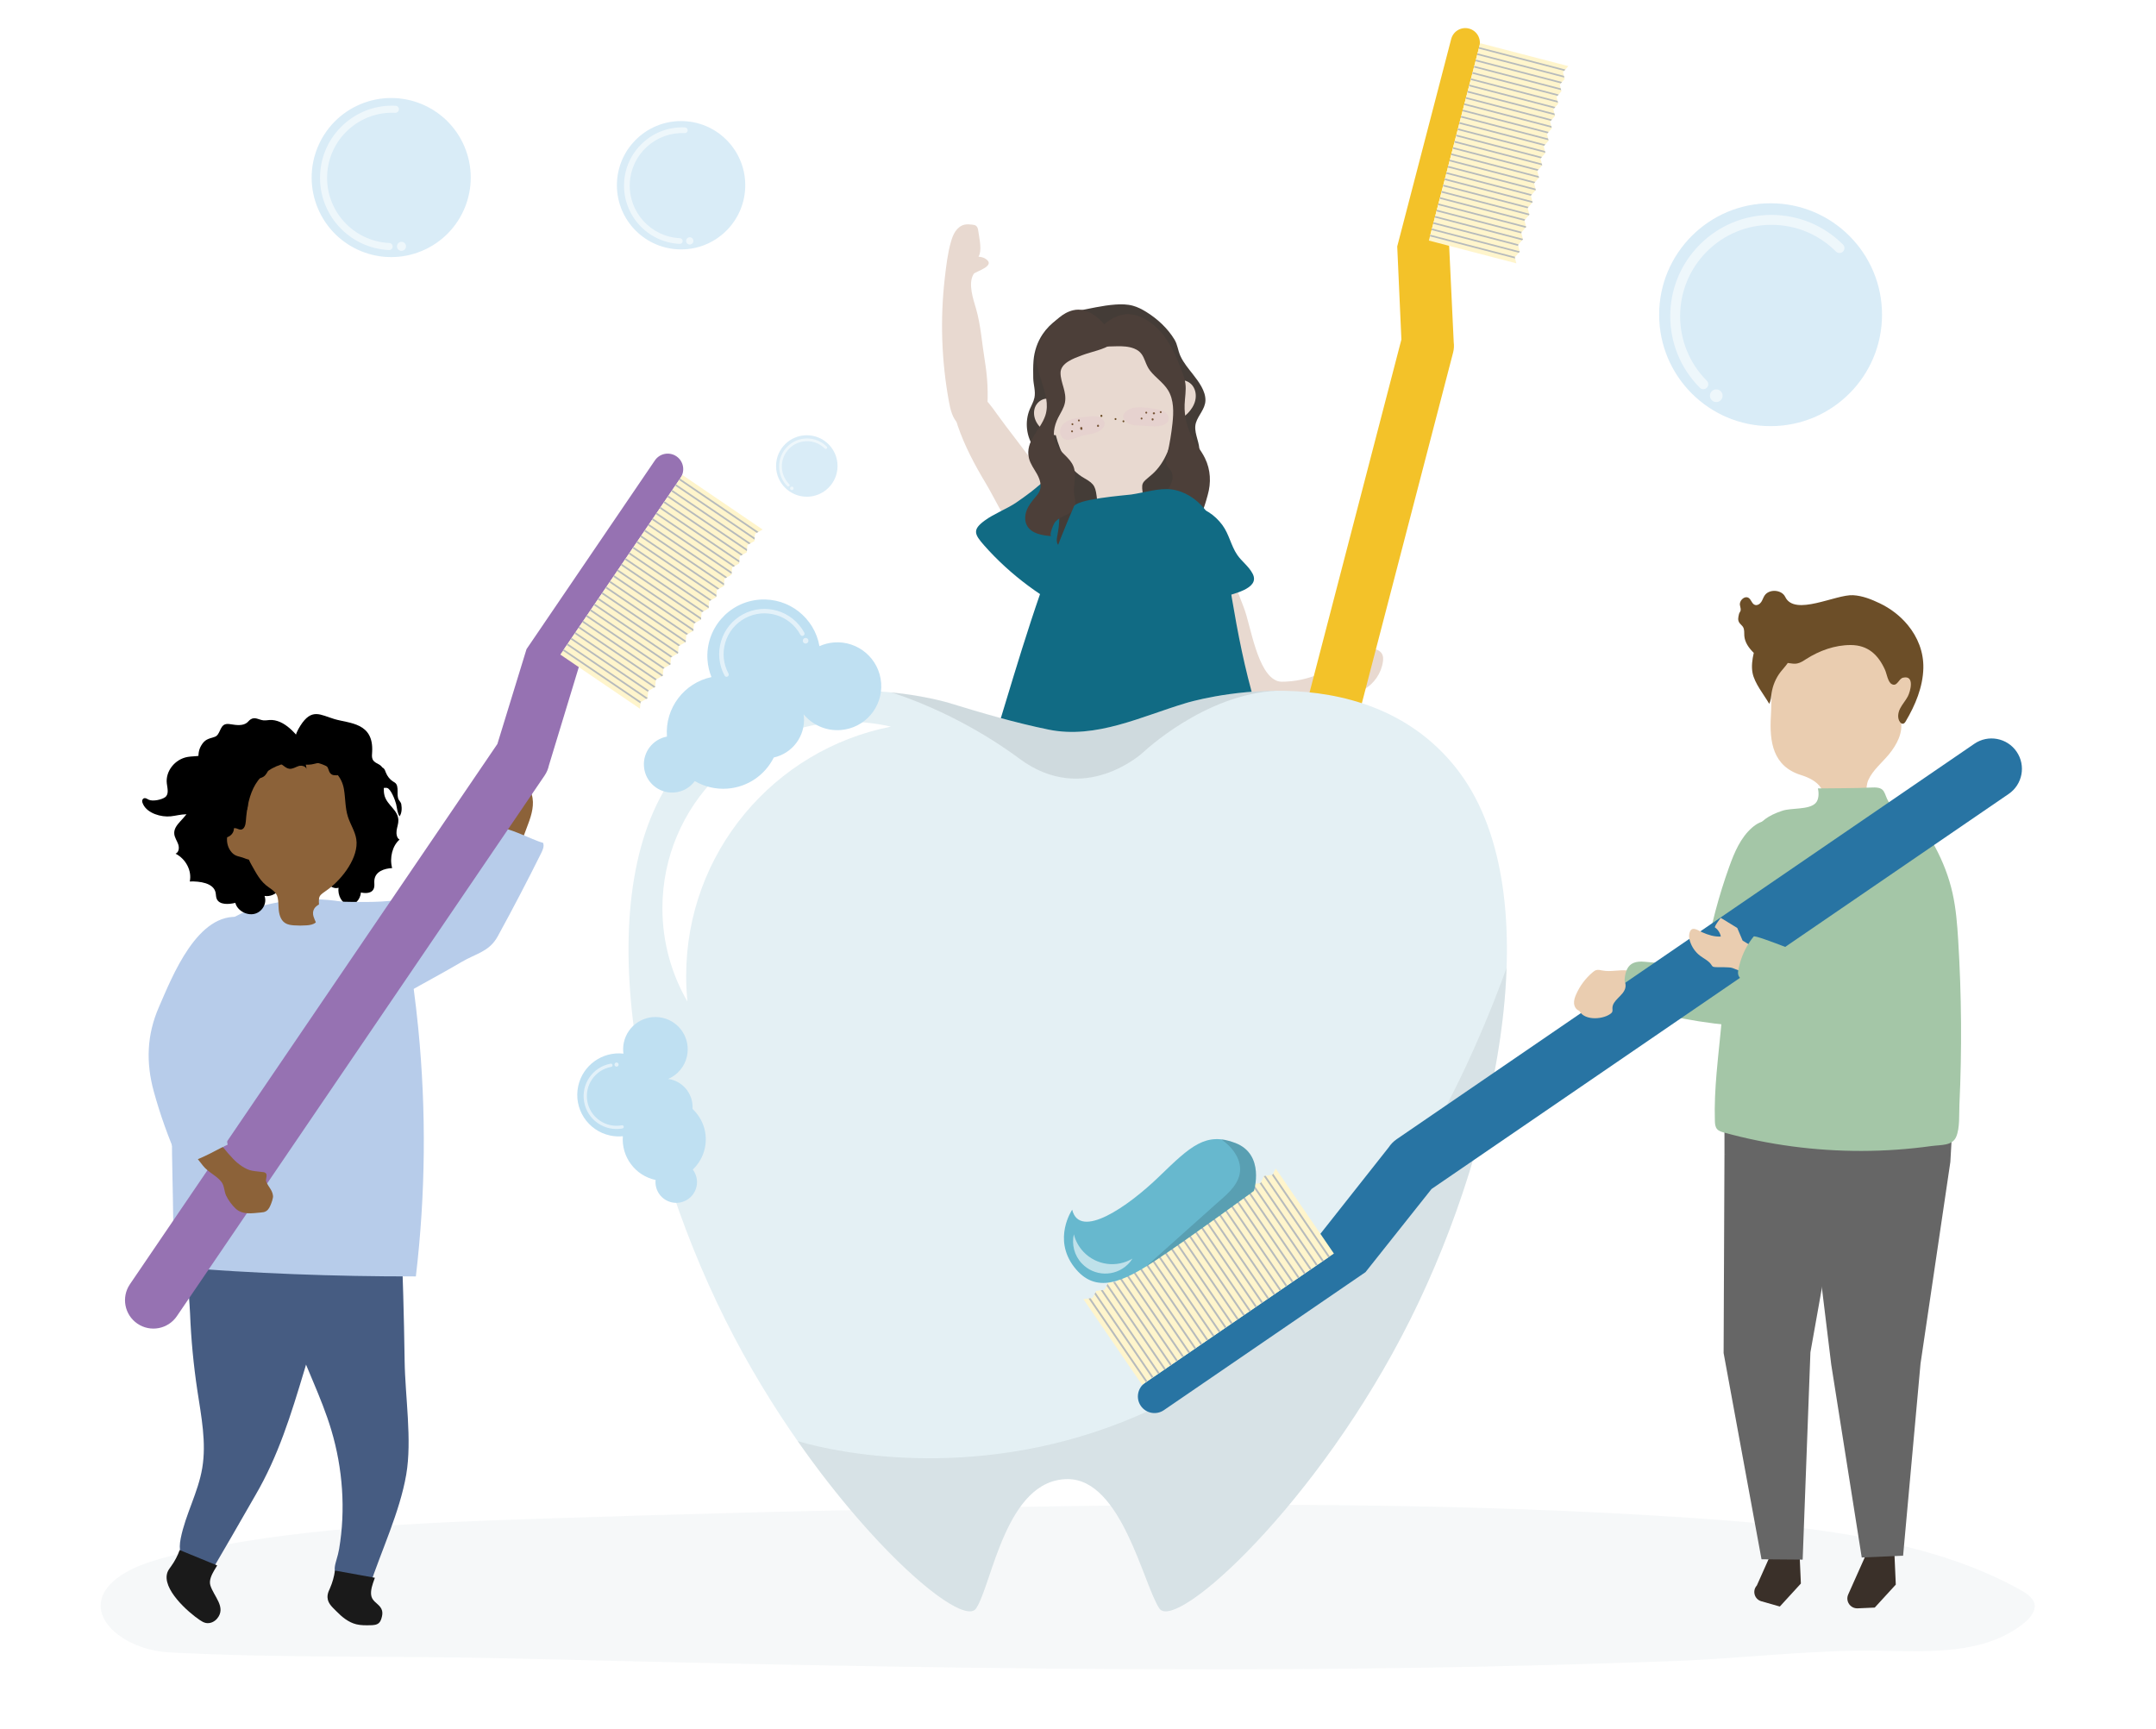 <?xml version="1.0" encoding="utf-8"?>
<!-- Generator: Adobe Illustrator 27.5.0, SVG Export Plug-In . SVG Version: 6.00 Build 0)  -->
<svg version="1.1" xmlns="http://www.w3.org/2000/svg" xmlns:xlink="http://www.w3.org/1999/xlink" x="0px" y="0px"
	 viewBox="0 0 1122 900" style="enable-background:new 0 0 1122 900;" xml:space="preserve">
<g id="background">
	<rect x="0" style="fill:#FFFFFF;" width="1122" height="900"/>
</g>
<g id="object">
	<path style="opacity:0.08;fill:#90A2AF;" d="M52.785,832.472c0.657-2.677,2.166-5.386,4.686-8.045
		c7.983-8.42,22.462-12.634,36.295-15.775c59.292-13.466,122.235-16.073,184.347-18.163c78.79-2.651,157.613-4.642,236.443-5.999
		c122.645-2.112,245.593-2.682,367.443,5.612c59.736,4.067,122.209,11.149,168.659,36.928c3.313,1.838,6.681,3.928,7.827,6.76
		c1.638,4.046-1.761,8.309-5.863,11.486c-20.301,15.72-47.772,14.312-74.545,13.846c-35.571-0.619-72.512,4.188-108.344,5.424
		c-16.095,0.555-32.191,1.076-48.289,1.555c-123.355,3.674-246.788,3.144-370.06,1.042c-62.254-1.061-124.483-2.526-186.705-4.048
		c-58.539-1.432-118.853-0.034-176.963-3.15C68.168,858.897,49.438,846.104,52.785,832.472z"/>
	<g>
		<g>
			<g>
				<g>
					<g>
						<g>
							<path style="fill:#E8D9D0;" d="M519.905,264.033c-2.374-4.239-4.551-8.591-6.846-12.412
								c-5.727-9.535-11.014-19.4-14.628-30.004c-1.742-5.113-2.827-11.616,0.748-15.321c2.836-2.939,7.552-2.605,10.977-0.446
								c3.424,2.159,5.88,5.738,8.323,9.149c6.711,9.371,14.06,18.276,20.646,27.738c5.54,7.958,12.985,17.146,11.748,27.749
								c-0.456,3.909-2.563,7.937-6.162,9.914c-4.979,2.735-11.193,0.742-15.056-2.883
								C525.785,273.885,522.708,269.038,519.905,264.033z"/>
						</g>
						<path style="fill:#116B84;" d="M535.146,304.888c-8.389-6.233-16.194-13.322-23.08-21.153
							c-5.028-5.718-6.092-8.088,0.375-12.815c5.038-3.683,11.151-5.85,16.351-9.326c2.791-1.865,5.483-3.896,8.173-5.926
							c4.426-3.339,15.175-14.555,19.473-6.697c2.156,3.942,2.101,8.25,3.704,12.252c2.128,5.311,6.533,9.464,8.505,15.026
							c4.155,11.716,2.946,24.809-6.861,32.898c-2.733,2.254-5.896,4.31-9.434,4.462c-3.838,0.166-7.378-1.921-10.574-4.052
							C539.532,308.06,537.32,306.503,535.146,304.888z"/>
					</g>
					<g>
						<g>
							<path style="fill:#E8D9D0;" d="M618.988,320.495c2.186,4.339,4.575,8.578,6.458,12.618
								c4.797,10.29,11.047,20.049,15.124,30.618c2.724,7.062,9.516,13.029,17.365,11.906c6.888-0.986,13.715-2.401,20.427-4.236
								c5.845-1.598,8.609-3.506,13.578-6.342c5.476-3.126,12.199-3.13,17.741-6.172c5.342-2.933,9.164-8.483,9.999-14.52
								c0.177-1.284,0.215-2.647-0.346-3.815c-1.14-2.373-4.161-3.012-6.771-3.366c-4.237-0.574-4.894,2.101-8.384,3.417
								c-1.907,0.719-4.768,0.013-4.791-2.025c-4.228-0.255-7.105,4.406-7.683,8.602c-0.085,0.618-0.162,1.283-0.577,1.748
								c-0.314,0.352-0.775,0.531-1.217,0.698c-7.669,2.889-12.713,4.724-20.987,5.134c-1.382,0.068-2.803,0.131-4.112-0.316
								c-10.531-3.598-13.931-28.939-17.422-37.966c-3.497-9.044-6.948-20.355-16.428-25.261c-3.495-1.809-8.013-2.316-11.665-0.439
								c-5.053,2.597-6.877,8.862-6.033,14.092C614.111,310.11,616.407,315.372,618.988,320.495z"/>
						</g>
						<path style="fill:#116B84;" d="M594.891,284.947c-5.189,13.206-4.102,28.953,3.586,40.953
							c10.659-1.365,17.982-7.516,27.504-11.407c3.108-1.27,6.297-2.365,9.485-3.46c5.244-1.8,20.554-4.435,16.445-12.393
							c-2.061-3.992-5.663-6.357-8.083-9.924c-3.212-4.735-4.19-10.71-7.697-15.456c-3.852-5.213-9.678-9.364-16.155-9.608
							c-7.42-0.279-14.168,4.551-18.8,10.354C598.532,277.319,596.434,281.021,594.891,284.947z"/>
					</g>
					<g>
						<g>
							<path style="fill:#443C37;" d="M537.855,187.661c-0.243,2.993-0.21,6.196-0.145,9.186c0.073,3.382,1.316,6.697,0.627,10.092
								c-0.44,2.167-1.623,4.097-2.471,6.139c-2.716,6.548-1.738,14.49,2.485,20.184c1.45,1.955,3.247,3.654,4.509,5.736
								c2.102,3.469,2.483,7.56,3.202,11.462c0.763,4.137,2.78,7.133,4.016,10.99c1.754,5.472,1.302,11.411,0.221,17.055
								c-0.251,1.312-0.534,2.677-0.181,3.965c0.531,1.939,2.493,2.536,4.298,2.592c22.112,0.685,44.012-2.446,65.819-5.572
								c-1.713,0.246-1.83-15.739-1.724-17.022c0.532-6.41,1.761-12.762,3.667-18.905c0.984-3.171,2.161-6.385,1.99-9.701
								c-0.243-4.706-3.182-9.36-1.787-13.861c1.243-4.01,4.797-7.117,4.933-11.556c0.151-4.946-3.551-9.856-6.426-13.534
								c-2.371-3.033-4.944-6.056-6.567-9.579c-1.383-3.004-1.422-5.848-3.168-8.703c-3.57-5.84-8.883-10.755-14.682-14.327
								c-2.175-1.34-4.47-2.53-6.936-3.197c-2.938-0.795-6.031-0.824-9.067-0.608c-6.887,0.489-13.545,2.179-20.25,3.421
								c-7.041,1.305-13.668,6.122-17.616,11.997C539.867,177.984,538.251,182.775,537.855,187.661z"/>
							<g>
								<path style="fill:#E8D9D0;" d="M620.699,200.84c-1.545-2.124-4.328-3.385-6.892-2.815c-1.364,0.303-2.41,0.893-3.206,1.681
									c-0.97-4.292-2.396-8.491-4.288-12.498c-1.274-2.699-2.76-5.356-4.909-7.426c-1.875-1.807-4.19-3.1-6.586-4.122
									c-8.146-3.471-17.552-3.892-25.976-1.161c-11.837,3.836-18.309,11.302-20.708,21.439c-0.825,3.486-1.169,7.288-1.084,11.368
									c0.003,0.167,0.009,0.339,0.014,0.508c-0.757-0.256-1.609-0.376-2.568-0.325c-2.623,0.138-4.966,2.099-5.885,4.56
									c-0.918,2.461-0.521,5.299,0.733,7.607c1.254,2.308,3.296,4.119,5.571,5.433c1.383,0.799,2.96,1.428,4.53,1.396
									c2.352,9.24,6.798,17.874,14.91,22.421c5.599,3.138,5.779,4.626,6.605,11.326c0.425,3.445,1.57,7.242,4.639,8.863
									c1.618,0.855,3.52,0.953,5.349,0.935c2.5-0.025,4.998-0.234,7.467-0.625c1.899-0.301,3.902-0.773,5.239-2.156
									c2.064-2.135,1.787-5.538,1.343-8.474c-1.216-8.047-1.017-7.066,4.471-11.83c3.57-3.099,6.093-7.048,7.968-11.359
									c2.497-5.74,3.963-11.802,4.462-17.926c0.381,0.138,0.796,0.179,1.203,0.159c1.949-0.091,3.656-1.334,5.021-2.727
									c1.839-1.876,3.321-4.168,3.91-6.728C622.622,205.805,622.244,202.965,620.699,200.84z"/>
								<g>
									<g>
										<path style="fill:#6B4D26;" d="M561.42,218.326c-0.643,0.053-0.562,1.053,0.082,1
											C562.146,219.273,562.065,218.273,561.42,218.326z"/>
										<path style="fill:#6B4D26;" d="M557.861,223.988c-0.643,0.053-0.562,1.053,0.082,1
											C558.587,224.935,558.505,223.935,557.861,223.988z"/>
										<path style="fill:#6B4D26;" d="M570.914,221.57c0.005,0.056,0.009,0.111,0.014,0.167c0.053,0.643,1.053,0.562,1-0.082
											c-0.005-0.056-0.009-0.111-0.014-0.167C571.861,220.845,570.861,220.926,570.914,221.57z"/>
										<path style="fill:#6B4D26;" d="M580.484,217.594c-0.643,0.053-0.562,1.053,0.082,1
											C581.209,218.541,581.128,217.541,580.484,217.594z"/>
										<path style="fill:#6B4D26;" d="M584.606,218.764c-0.643,0.053-0.562,1.053,0.082,1
											C585.332,219.711,585.25,218.711,584.606,218.764z"/>
										<path style="fill:#6B4D26;" d="M599.324,218.223c0.005,0.056,0.009,0.111,0.014,0.167c0.053,0.643,1.053,0.562,1-0.082
											c-0.004-0.056-0.009-0.111-0.014-0.167C600.27,217.497,599.271,217.578,599.324,218.223z"/>
										<path style="fill:#6B4D26;" d="M604.006,213.979c-0.643,0.053-0.562,1.053,0.082,1
											C604.732,214.926,604.651,213.926,604.006,213.979z"/>
										<path style="fill:#6B4D26;" d="M596.481,214.263c-0.643,0.053-0.562,1.053,0.082,1
											C597.207,215.21,597.125,214.21,596.481,214.263z"/>
										<path style="fill:#6B4D26;" d="M594.049,217.316c-0.643,0.053-0.562,1.053,0.082,1
											C594.774,218.262,594.693,217.262,594.049,217.316z"/>
										<path style="fill:#6B4D26;" d="M600.535,214.6c-0.056,0.005-0.111,0.009-0.167,0.014c-0.643,0.053-0.562,1.053,0.082,1
											c0.056-0.005,0.111-0.009,0.167-0.014C601.26,215.547,601.179,214.547,600.535,214.6z"/>
										<path style="fill:#6B4D26;" d="M562.75,222.243c-0.056,0.005-0.111,0.009-0.166,0.014
											c-0.393,0.032-0.513,0.418-0.401,0.701c-0.058,0.169-0.032,0.364,0.146,0.514c0.06,0.051,0.12,0.102,0.18,0.153
											c0.46,0.39,1.042-0.246,0.722-0.672C563.354,222.644,563.183,222.207,562.75,222.243z"/>
										<path style="fill:#6B4D26;" d="M558.059,220.281c-0.643,0.053-0.562,1.053,0.082,1
											C558.784,221.228,558.703,220.228,558.059,220.281z"/>
										<path style="fill:#6B4D26;" d="M572.668,216.393c0.005,0.056,0.009,0.111,0.014,0.167c0.053,0.643,1.053,0.562,1-0.082
											c-0.005-0.056-0.009-0.111-0.014-0.167C573.615,215.668,572.615,215.749,572.668,216.393z"/>
									</g>
									<path style="opacity:0.1;fill:#D58EBE;" d="M574.832,220.95c0.016-0.128,0.024-0.259,0.024-0.392
										c-0.006-1.522-1.22-2.834-2.631-3.405c-1.411-0.571-2.985-0.546-4.505-0.454c-2.441,0.148-4.873,0.445-7.277,0.89
										c-1.806,0.334-3.625,0.762-5.225,1.663c-1.6,0.901-2.975,2.339-3.431,4.118c-0.478,1.861,0.347,4.462,2.242,5.224
										c2.449,0.985,5.943-0.715,8.221-1.505c2.895-1.005,5.949-0.946,8.87-2.28C572.816,224.033,574.607,222.743,574.832,220.95z
										"/>
									<path style="opacity:0.1;fill:#D58EBE;" d="M607.995,218.9c0.048-0.12,0.088-0.244,0.121-0.374
										c0.375-1.475-0.473-3.049-1.697-3.955c-1.224-0.906-2.754-1.275-4.248-1.565c-2.4-0.467-4.829-0.787-7.269-0.958
										c-1.832-0.128-3.7-0.169-5.475,0.304c-2.194,0.584-5.667,2.642-4.744,5.187c0.18,0.495,0.446,0.957,0.778,1.366
										c0.898,1.108,2.24,1.788,3.623,2.139c1.383,0.352,2.822,0.404,4.248,0.454c3.352,0.119,6.772,0.663,10.104,0.208
										C605.273,221.381,607.329,220.579,607.995,218.9z"/>
								</g>
								<path style="fill:#4C3F39;" d="M595.969,188.017c0.647,1.625,1.308,3.327,2.561,4.924c2.838,3.618,6.908,6.21,9.32,10.125
									c3.12,5.064,2.949,11.442,2.304,17.354c-0.565,5.184-1.415,10.338-2.55,15.428c-0.433,1.944-1.192,3.736-0.562,5.697
									c0.514,1.602,2.036,2.616,2.686,4.155c2.277,5.396-3.918,12.464-8.614,14.645c5.427,5.715,12.653,9.696,20.384,11.228
									c3.285,0.651,6.442-11.968,6.998-13.904c1.842-6.416,1.561-13.143-1.417-19.215c-1.799-3.669-4.432-6.865-6.416-10.438
									c-2.94-5.295-4.401-11.402-4.174-17.454c0.138-3.671,0.88-7.35,0.408-10.993c-0.329-2.534-1.234-4.953-2.163-7.334
									c-2.778-7.124-5.911-14.289-11.049-19.952c-4.832-5.325-12.882-10.353-20.261-8.313c-4.126,1.141-7.959,3.47-10.569,6.897
									c-1.655,2.173-6.379,8.375-0.782,9.2c3.016,0.445,6.083,0.208,9.131,0.144c3.048-0.063,6.17,0.063,9.006,1.183
									C593.858,182.836,594.895,185.32,595.969,188.017z"/>
								<path style="fill:#4C3F39;" d="M563.031,184.923c-4.163,1.541-11.125,3.98-11.118,9.141
									c0.007,5.248,3.337,9.821,2.295,15.446c-0.526,2.836-2.228,5.286-3.529,7.861c-2.163,4.281-3.216,9.531-1.087,13.83
									c2.181,4.402,7.24,6.95,9.038,11.522c1.937,4.922-0.51,10.556,0.549,15.738c0.898,4.395,0.706,7.056-3.812,9.226
									c-2.293,1.101-4.75,2.201-6.443,4.191c-0.47,0.553-3.357,7.023-1.669,7.156c-4.868-0.381-10.552-1.27-12.838-5.585
									c-1.238-2.337-1.107-5.22-0.186-7.699c0.921-2.48,2.557-4.624,4.272-6.638c0.987-1.158,2.028-2.32,2.582-3.737
									c1.109-2.841,0.03-6.065-1.456-8.728c-1.486-2.664-3.407-5.16-4.138-8.121c-2.213-8.963,6.037-14.654,8.523-22.33
									c3.669-11.331-7.222-23.354-4.257-34.89c0.923-3.593,3.123-6.713,5.42-9.626c3.531-4.478,7.755-8.907,13.304-10.216
									c7.12-1.679,13.673,3.771,17.517,9.078c1.015,1.401,1.953,2.882,2.778,4.402c1.456,2.686,1.881,2.628-0.449,4.254
									c-3.89,2.714-10.386,3.889-14.85,5.56C563.332,184.812,563.183,184.867,563.031,184.923z"/>
							</g>
						</g>
						<g>
							<g>
								<polygon style="fill:#E8D9D0;" points="543.25,498.827 545.646,531.429 549.094,628.207 565.824,626.496 574.856,536.156 
									584.13,500.072 								"/>
							</g>
							<g>
								<path style="fill:#363535;" d="M547.566,625.922c0.43,2.733,0.624,5.859-0.905,7.825c-1.672,2.148-4.755,2.607-5.958,5.371
									c-0.503,1.157-0.481,2.473-0.327,3.725c0.116,0.937,0.315,1.903,0.884,2.657c0.94,1.247,2.622,1.615,4.158,1.896
									c2.384,0.437,4.801,0.875,7.217,0.675c4.16-0.344,7.832-2.532,11.124-4.949c2.79-2.048,5.679-3.646,5.735-7.629
									c0.017-1.192-0.344-2.351-0.64-3.505c-0.778-3.028-1.13-6.164-1.043-9.289c-6.919,0.12-13.837,0.239-20.756,0.358
									C547.205,623.899,547.403,624.882,547.566,625.922z"/>
							</g>
						</g>
						<g>
							<g>
								<polygon style="fill:#E8D9D0;" points="627.503,499.611 622.296,537.879 610.65,628.023 594.127,624.891 589.682,535.295 
									586.667,497.366 								"/>
							</g>
							<g>
								<path style="fill:#363535;" d="M612.366,625.875c-0.661,2.686-1.121,5.785,0.235,7.874c1.482,2.283,4.516,3.003,5.479,5.86
									c0.403,1.196,0.269,2.505,0.008,3.739c-0.195,0.924-0.477,1.869-1.107,2.572c-1.043,1.162-2.75,1.386-4.305,1.535
									c-2.413,0.232-4.859,0.462-7.248,0.058c-4.115-0.697-7.588-3.191-10.661-5.879c-2.605-2.279-5.347-4.116-5.064-8.09
									c0.085-1.189,0.543-2.313,0.937-3.438c1.033-2.95,1.651-6.045,1.831-9.166c6.883,0.709,13.766,1.418,20.649,2.127
									C612.899,623.891,612.618,624.853,612.366,625.875z"/>
							</g>
						</g>
						<g>
							<path style="fill:#116B84;" d="M558.723,263.928c-34.813,80.259-44.808,157.452-79.729,216.806
								c8.247,0.773,13.865,9.711,20.048,15.921c5.869,5.895,13.243,9.848,20.748,12.459c32.265,11.221,66.141-1.359,99.022,3.784
								c8.084,1.264,16.077,3.61,24.19,3.467c16.289-0.286,31.955-6.067,46.973-11.587c0.987-0.363,14.119-4.52,13.707-5.572
								c-11.215-28.648-22.43-57.296-33.645-85.943c-6.085-15.544-12.177-31.108-16.916-47.078
								c-5.374-18.108-8.976-36.644-12.103-55.215c-2.723-16.174-3.262-32.736-14.319-46.273
								c-4.098-5.018-10.203-9.057-16.876-9.962c-6.641-0.901-14.555,1.713-21.182,2.638
								C585.409,257.822,559.284,259.71,558.723,263.928z"/>
						</g>
					</g>
				</g>
			</g>
			<path style="fill:#E8D9D0;" d="M509.815,132.209c-0.15,0.51-0.35,0.974-0.612,1.377c1.103,0.114,2.394,0.342,3.364,0.911
				c6.526,3.828-5.021,6.785-5.818,8.02c-3.203,4.963-0.2,13.298,1.235,18.299c2.437,8.493,3.039,17.96,4.482,26.681
				c1.453,8.783,1.921,17.273,1.198,26.241c-0.284,3.523-0.802,7.223-4.299,8.596c-3.265,1.282-8.076,0.692-10.648-1.758
				c-3.078-2.932-4.113-7.362-4.881-11.542c-3.906-21.268-4.626-43.118-2.129-64.597c0.71-6.103,1.457-12.588,3.155-18.531
				c0.554-1.939,1.225-3.877,2.368-5.539c1.143-1.662,2.815-3.039,4.788-3.458c1.248-0.265,2.541-0.14,3.81-0.007
				c0.771,0.081,1.589,0.183,2.188,0.674c0.754,0.618,0.954,1.672,1.088,2.637C509.533,123.312,510.818,128.791,509.815,132.209z"/>
		</g>
		<g>
			<g>
				<path style="fill:#F3C229;" d="M756.529,178.125l-2.516-53.015l-9.732-2.574l25.608-98.426c1.054-4.052-1.376-8.191-5.428-9.245
					l0,0c-4.052-1.054-8.191,1.376-9.245,5.428l-25.618,98.465l-2.114,8.127l-0.356,1.368l2.17,48.438l-80.408,309.056
					c-1.93,7.416,2.518,14.993,9.935,16.922s14.993-2.518,16.922-9.935l80.463-309.266
					C756.677,181.667,756.763,179.86,756.529,178.125z"/>
				<g>
					<polygon style="fill:#FFF5CC;" points="790.885,130.972 789.995,127.481 792.555,124.552 791.665,121.062 794.225,118.132 
						793.336,114.642 795.896,111.712 795.006,108.222 797.566,105.293 796.676,101.802 799.236,98.873 798.346,95.382 
						800.906,92.453 800.017,88.963 802.577,86.033 801.687,82.543 804.247,79.614 803.357,76.123 805.917,73.194 805.028,69.703 
						807.587,66.774 806.698,63.284 809.258,60.354 808.368,56.864 810.928,53.934 810.038,50.444 812.598,47.515 811.708,44.024 
						814.268,41.095 813.379,37.604 816.167,34.413 770.312,22.483 743.588,125.199 789.127,137.047 788.325,133.901 					"/>
					<polygon style="fill:#B7BBBC;" points="814.621,36.183 769.783,24.517 769.571,25.331 814.002,36.891 					"/>
					<polygon style="fill:#B7BBBC;" points="768.724,28.587 814.089,40.389 813.851,39.459 768.936,27.773 					"/>
					<polygon style="fill:#B7BBBC;" points="767.877,31.842 812.263,43.39 812.881,42.682 768.089,31.028 					"/>
					<polygon style="fill:#B7BBBC;" points="767.03,35.097 812.445,46.913 812.208,45.983 767.242,34.284 					"/>
					<polygon style="fill:#B7BBBC;" points="766.183,38.353 810.523,49.889 811.142,49.181 766.395,37.539 					"/>
					<polygon style="fill:#B7BBBC;" points="765.336,41.608 810.801,53.437 810.564,52.507 765.548,40.794 					"/>
					<polygon style="fill:#B7BBBC;" points="764.489,44.864 808.784,56.388 809.402,55.68 764.701,44.05 					"/>
					<polygon style="fill:#B7BBBC;" points="763.642,48.119 809.157,59.961 808.92,59.03 763.854,47.305 					"/>
					<polygon style="fill:#B7BBBC;" points="762.795,51.375 807.044,62.887 807.663,62.179 763.007,50.561 					"/>
					<polygon style="fill:#B7BBBC;" points="761.948,54.63 807.514,66.485 807.276,65.554 762.16,53.816 					"/>
					<polygon style="fill:#B7BBBC;" points="761.101,57.886 805.305,69.386 805.923,68.678 761.313,57.072 					"/>
					<polygon style="fill:#B7BBBC;" points="760.254,61.141 805.87,73.009 805.633,72.078 760.466,60.327 					"/>
					<polygon style="fill:#B7BBBC;" points="759.407,64.396 803.565,75.885 804.184,75.177 759.619,63.583 					"/>
					<polygon style="fill:#B7BBBC;" points="758.56,67.652 804.226,79.533 803.989,78.602 758.772,66.838 					"/>
					<polygon style="fill:#B7BBBC;" points="757.713,70.907 801.826,82.384 802.444,81.676 757.925,70.093 					"/>
					<polygon style="fill:#B7BBBC;" points="756.866,74.163 802.561,86.051 802.577,86.033 802.345,85.126 757.078,73.349 					"/>
					<polygon style="fill:#B7BBBC;" points="756.019,77.418 800.086,88.883 800.705,88.175 756.231,76.604 					"/>
					<polygon style="fill:#B7BBBC;" points="755.172,80.674 800.821,92.55 800.907,92.453 800.702,91.65 755.384,79.86 					"/>
					<polygon style="fill:#B7BBBC;" points="754.325,83.929 798.347,95.382 798.965,94.674 754.537,83.115 					"/>
					<polygon style="fill:#B7BBBC;" points="753.478,87.185 799.082,99.049 799.236,98.873 799.058,98.174 753.69,86.371 					"/>
					<polygon style="fill:#B7BBBC;" points="752.631,90.44 796.703,101.906 796.676,101.802 797.226,101.173 752.843,89.626 					
						"/>
					<polygon style="fill:#B7BBBC;" points="751.784,93.695 797.343,105.548 797.566,105.293 797.414,104.698 751.996,92.881 					
						"/>
					<polygon style="fill:#B7BBBC;" points="750.937,96.951 795.059,108.43 795.006,108.222 795.486,107.672 751.149,96.137 					
						"/>
					<polygon style="fill:#B7BBBC;" points="747.549,109.973 791.771,121.478 791.665,121.062 792.007,120.67 747.761,109.159 					
						"/>
					<polygon style="fill:#B7BBBC;" points="746.702,113.228 792.124,125.045 792.555,124.552 792.483,124.27 746.914,112.414 					
						"/>
					<polygon style="fill:#B7BBBC;" points="745.855,116.483 790.128,128.002 789.995,127.481 790.268,127.17 746.067,115.67 					
						"/>
					<polygon style="fill:#B7BBBC;" points="745.008,119.739 790.384,131.544 790.885,130.972 790.839,130.794 745.22,118.925 					
						"/>
					<polygon style="fill:#B7BBBC;" points="744.161,122.994 788.484,134.526 788.325,133.901 788.528,133.668 744.373,122.18 					
						"/>
					<polygon style="fill:#B7BBBC;" points="750.09,100.206 795.603,112.047 795.896,111.713 795.77,111.222 750.302,99.392 					
						"/>
					<polygon style="fill:#B7BBBC;" points="749.243,103.462 793.415,114.954 793.335,114.642 793.747,114.171 749.455,102.648 
											"/>
					<polygon style="fill:#B7BBBC;" points="748.396,106.717 793.863,118.546 794.225,118.132 794.127,117.746 748.608,105.903 
											"/>
				</g>
			</g>
		</g>
	</g>
	<g>
		<g>
			<circle style="opacity:0.59;fill:#BFE0F2;" cx="921.426" cy="163.786" r="57.996"/>
		</g>
		<g style="opacity:0.56;">
			<g>
				<path style="fill:#FFFFFF;" d="M886.427,202.546c-0.66,0-1.319-0.252-1.822-0.755c-20.542-20.542-20.542-53.965,0-74.507
					c9.951-9.951,23.181-15.431,37.253-15.431c14.073,0,27.303,5.48,37.253,15.431c1.007,1.006,1.007,2.638,0,3.644
					c-1.006,1.007-2.638,1.007-3.645,0c-8.977-8.977-20.913-13.921-33.609-13.921c-12.696,0-24.631,4.944-33.609,13.921
					c-18.532,18.532-18.532,48.686,0,67.218c1.007,1.006,1.007,2.638,0,3.644C887.746,202.294,887.086,202.546,886.427,202.546z"/>
			</g>
			<path style="fill:#FFFFFF;" d="M889.862,205.951c0-1.821,1.476-3.298,3.297-3.298c1.821,0,3.298,1.476,3.298,3.298
				c0,1.821-1.476,3.298-3.298,3.298C891.338,209.249,889.862,207.773,889.862,205.951z"/>
		</g>
	</g>
	<g>
		<g>
			
				<ellipse transform="matrix(0.921 -0.39 0.39 0.921 -19.915 86.693)" style="opacity:0.59;fill:#BFE0F2;" cx="203.546" cy="92.391" rx="41.384" ry="41.384"/>
		</g>
		<g style="opacity:0.56;">
			<g>
				<path style="fill:#FFFFFF;" d="M203.748,129.656c-0.348,0.317-0.816,0.502-1.323,0.479
					c-20.708-0.943-36.787-18.558-35.844-39.265c0.457-10.031,4.793-19.284,12.209-26.054c7.416-6.77,17.025-10.247,27.056-9.79
					c1.015,0.046,1.8,0.906,1.753,1.921c-0.046,1.014-0.906,1.8-1.921,1.753c-9.05-0.412-17.719,2.724-24.409,8.832
					c-6.691,6.108-10.602,14.455-11.015,23.505c-0.851,18.682,13.656,34.573,32.338,35.424c1.015,0.046,1.8,0.906,1.753,1.921
					C204.322,128.889,204.096,129.339,203.748,129.656z"/>
			</g>
			<path style="fill:#FFFFFF;" d="M207.197,129.798c-0.876-0.96-0.808-2.448,0.152-3.324c0.96-0.876,2.448-0.808,3.324,0.151
				c0.876,0.96,0.808,2.448-0.151,3.324C209.561,130.825,208.073,130.758,207.197,129.798z"/>
		</g>
	</g>
	<g>
		<g>
			
				<ellipse transform="matrix(0.045 -0.999 0.999 0.045 242.111 446.321)" style="opacity:0.59;fill:#BFE0F2;" cx="354.612" cy="96.466" rx="33.398" ry="33.398"/>
		</g>
		<g style="opacity:0.56;">
			<g>
				<path style="fill:#FFFFFF;" d="M354.775,126.539c-0.28,0.256-0.659,0.405-1.068,0.386
					c-16.711-0.761-29.688-14.976-28.927-31.688c0.369-8.096,3.868-15.563,9.853-21.026c5.985-5.464,13.74-8.269,21.835-7.901
					c0.819,0.037,1.452,0.731,1.415,1.55c-0.037,0.819-0.731,1.452-1.55,1.415c-7.303-0.333-14.299,2.199-19.699,7.128
					c-5.399,4.929-8.556,11.666-8.889,18.969c-0.686,15.077,11.021,27.901,26.097,28.588c0.819,0.037,1.452,0.731,1.415,1.55
					C355.239,125.92,355.056,126.283,354.775,126.539z"/>
			</g>
			<path style="fill:#FFFFFF;" d="M357.558,126.653c-0.707-0.774-0.652-1.975,0.122-2.683c0.775-0.707,1.976-0.652,2.683,0.122
				c0.707,0.775,0.652,1.976-0.122,2.683C359.466,127.483,358.265,127.428,357.558,126.653z"/>
		</g>
	</g>
	<g>
		<g>
			<circle style="opacity:0.59;fill:#BFE0F2;" cx="419.868" cy="242.518" r="15.997"/>
		</g>
		<g style="opacity:0.56;">
			<g>
				<path style="fill:#FFFFFF;" d="M410.215,253.209c-0.182,0-0.364-0.069-0.503-0.208c-5.666-5.666-5.666-14.885,0-20.551
					c2.745-2.745,6.394-4.256,10.275-4.256c3.882,0,7.531,1.512,10.275,4.256c0.278,0.277,0.278,0.728,0,1.005
					c-0.277,0.278-0.728,0.278-1.005,0c-2.476-2.476-5.768-3.84-9.27-3.84c-3.502,0-6.794,1.364-9.27,3.84
					c-5.111,5.112-5.111,13.429,0,18.54c0.278,0.278,0.278,0.728,0,1.005C410.579,253.14,410.397,253.209,410.215,253.209z"/>
			</g>
			<path style="fill:#FFFFFF;" d="M411.162,254.148c0-0.502,0.407-0.91,0.91-0.91c0.502,0,0.91,0.407,0.91,0.91
				c0,0.502-0.407,0.91-0.91,0.91C411.569,255.058,411.162,254.651,411.162,254.148z"/>
		</g>
	</g>
	<g>
		<g>
			<g>
				<path style="fill:#E4F0F4;" d="M757.609,399.509c-49.087-61.71-140.249-33.66-140.25-33.66
					c-23.099,6.866-46.959,18.91-71.607,13.876c-17.42-3.558-34.819-8.647-51.812-13.876c-0.002-0.001-91.163-28.049-140.249,33.66
					c-49.087,61.71-23.842,192.142,23.842,287.511S499.55,849.71,507.965,837.088c8.347-12.52,15.427-67.299,47.685-67.299
					c28.05,0,39.338,54.779,47.685,67.299c8.415,12.622,82.747-54.697,130.432-150.067S806.697,461.219,757.609,399.509z"/>
			</g>
			<g style="opacity:0.06;">
				<path d="M415.093,749.973c41.939,60.061,86.473,96.715,92.873,87.114c8.347-12.52,15.427-67.299,47.685-67.299
					c28.05,0,39.338,54.779,47.685,67.299c8.415,12.622,82.747-54.697,130.432-150.067c28.001-56,48.254-124.087,50.273-183.253
					C664.679,831.391,415.098,749.975,415.093,749.973z"/>
			</g>
			<g>
				<path style="fill:#FFFFFF;" d="M463.64,378.174c-7.034-1.621-14.35-2.507-21.877-2.507c-53.594,0-97.04,43.446-97.04,97.04
					c0,17.689,4.756,34.258,13.026,48.54c-0.438-4.377-0.664-8.816-0.664-13.308C357.084,443.687,402.898,390.144,463.64,378.174z"
					/>
			</g>
			<g>
				<path style="opacity:0.09;" d="M594.82,391.638c0,0,31.999-30.518,69.837-32.143c-26.792,0.052-47.297,6.355-47.297,6.355
					c-23.098,6.866-46.959,18.909-71.606,13.876c-17.42-3.558-34.819-8.647-51.812-13.876c-0.001,0-12.306-3.781-30.3-5.512
					c0.021,0.006,33.226,9.538,66.959,34.565C564.342,419.938,594.82,391.638,594.82,391.638z"/>
			</g>
		</g>
		<path style="fill:#BFE0F2;" d="M434.094,334.349c-2.725,0.199-5.289,0.891-7.648,1.944c-2.563-14.689-15.894-25.33-31.082-24.224
			c-16.188,1.179-28.355,15.259-27.176,31.447c0.228,3.129,0.942,6.104,2.056,8.865c-14.139,3.003-24.251,16.05-23.171,30.872
			c0.002,0.032,0.007,0.063,0.009,0.095c-7.269,1.343-12.518,7.965-11.969,15.51c0.59,8.094,7.629,14.178,15.723,13.588
			c4.453-0.324,8.29-2.608,10.749-5.938c4.947,2.89,10.788,4.369,16.934,3.922c10.723-0.781,19.677-7.225,24.161-16.19
			c9.584-2.137,16.421-11.005,15.686-21.091c-0.035-0.474-0.107-0.935-0.173-1.398c4.557,5.47,11.579,8.753,19.222,8.196
			c12.591-0.917,22.054-11.868,21.137-24.459C457.635,342.894,446.685,333.431,434.094,334.349z"/>
		<path style="fill:#BFE0F2;" d="M324.656,542.556c-0.425,1.964-0.469,3.916-0.215,5.799c-10.895-1.238-21.168,5.96-23.537,16.905
			c-2.525,11.666,4.885,23.17,16.551,25.696c2.254,0.488,4.502,0.601,6.681,0.388c-0.814,10.599,6.294,20.438,16.975,22.751
			c0.023,0.005,0.046,0.008,0.069,0.013c-0.56,5.407,3.023,10.484,8.46,11.661c5.833,1.263,11.585-2.442,12.848-8.275
			c0.695-3.209-0.12-6.389-1.96-8.816c3.065-2.891,5.32-6.705,6.279-11.134c1.673-7.727-1.017-15.381-6.412-20.404
			c0.48-7.206-4.359-13.868-11.627-15.442c-0.342-0.074-0.682-0.118-1.023-0.168c4.804-2.08,8.577-6.354,9.769-11.862
			c1.964-9.074-3.799-18.021-12.872-19.985C335.568,527.719,326.621,533.482,324.656,542.556z"/>
		<g style="opacity:0.56;">
			<g>
				<path style="fill:#FFFFFF;" d="M418.653,330.149c0.085-0.283,0.061-0.597-0.09-0.877c-6.165-11.434-20.482-15.721-31.916-9.557
					c-5.539,2.986-9.584,7.951-11.389,13.979c-1.805,6.028-1.155,12.398,1.832,17.937c0.302,0.56,1.001,0.77,1.561,0.467
					c0.56-0.302,0.77-1.001,0.467-1.561c-2.694-4.997-3.281-10.744-1.652-16.183c1.629-5.438,5.277-9.917,10.275-12.611
					c10.316-5.561,23.232-1.693,28.794,8.622c0.302,0.56,1.001,0.77,1.561,0.467C418.376,330.681,418.569,330.431,418.653,330.149z"
					/>
			</g>
			<path style="fill:#FFFFFF;" d="M419.671,332.057c-0.78-0.234-1.602,0.209-1.836,0.99c-0.234,0.78,0.21,1.602,0.99,1.836
				c0.78,0.234,1.602-0.21,1.836-0.99S420.451,332.29,419.671,332.057z"/>
		</g>
		<g style="opacity:0.56;">
			<g>
				<path style="fill:#FFFFFF;" d="M318.425,553.716c-0.176-0.122-0.399-0.177-0.627-0.135c-9.298,1.69-15.487,10.63-13.797,19.929
					c0.819,4.504,3.343,8.42,7.107,11.026c3.764,2.606,8.318,3.59,12.822,2.771c0.456-0.083,0.758-0.519,0.675-0.975
					c-0.083-0.456-0.519-0.758-0.975-0.675c-4.064,0.739-8.172-0.149-11.567-2.5c-3.396-2.351-5.673-5.883-6.412-9.947
					c-1.525-8.389,4.059-16.454,12.447-17.979c0.456-0.083,0.758-0.519,0.675-0.975
					C318.732,554.028,318.602,553.839,318.425,553.716z"/>
			</g>
			<path style="fill:#FFFFFF;" d="M319.975,553.442c-0.337,0.487-0.216,1.155,0.271,1.493c0.487,0.337,1.155,0.216,1.493-0.271
				c0.337-0.487,0.216-1.155-0.271-1.493C320.98,552.833,320.312,552.955,319.975,553.442z"/>
		</g>
	</g>
	<g>
		<g>
			<g>
				<g>
					<path style="fill:#465C82;" d="M210.549,706.629c0.008,0.519,0.015,1.037,0.022,1.556c0.262,18.648,3.936,41.234,0.835,59.258
						c-3.363,19.555-13.005,39.622-19.209,58.527c-4.167-1.123-10.538-1.545-14.139-3.81c-6.754-4.246-2.918-8.073-1.576-16.004
						c3.458-20.436,1.873-41.953-4.035-61.783c-5.2-17.453-13.767-33.715-19.729-50.922c-4.592-13.255-16.236-55.551,5.667-58.319
						c15.6-1.971,31.548-1.161,46.867,2.383c0.992,0.229,2.052,0.513,2.702,1.297c0.661,0.797,0.734,1.913,0.777,2.948
						C209.626,663.374,210.232,685,210.549,706.629z"/>
				</g>
				<g>
					<path style="fill:#1A1A1A;" d="M194.105,823.925c-0.878,2.674-1.583,5.782-0.369,8.005c1.328,2.43,4.349,3.394,5.106,6.367
						c0.316,1.244,0.079,2.562-0.28,3.794c-0.269,0.922-0.628,1.859-1.322,2.524c-1.147,1.099-2.897,1.193-4.485,1.225
						c-2.465,0.049-4.964,0.094-7.357-0.5c-4.121-1.024-7.451-3.822-10.361-6.786c-2.467-2.512-5.107-4.588-4.513-8.597
						c0.178-1.199,0.729-2.305,1.215-3.415c1.275-2.913,2.141-6.005,2.564-9.157c6.928,1.25,13.855,2.5,20.782,3.75
						C194.798,821.953,194.439,822.908,194.105,823.925z"/>
				</g>
			</g>
			<g>
				<g>
					<path style="fill:#465C82;" d="M159.546,709.256c-0.401,1.37-0.807,2.736-1.218,4.097
						c-6.913,22.938-13.423,44.264-25.385,64.775c-1.694,2.905-23.384,40.913-23.765,40.718
						c-9.987-5.123-17.627-5.691-15.129-18.214c2.502-12.544,9.069-23.904,11.198-36.564c2.248-13.365-0.519-26.988-2.538-40.39
						c-2-13.278-3.268-26.665-3.799-40.082c-0.458-11.546-3.189-29.164,0.607-40.182c6.025-17.486,42.748-11.101,57.169-9.467
						c2.669,0.302,5.567,0.713,7.433,2.645c1.448,1.5,1.985,3.639,2.387,5.684C170.884,664.524,165.939,687.409,159.546,709.256z"/>
				</g>
				<g>
					<path style="fill:#1A1A1A;" d="M111.486,817.252c-1.418,2.431-2.758,5.322-2.036,7.75c1.733,5.826,8.528,11.519,3.49,17.433
						c-1.431,1.679-3.746,2.687-5.899,2.206c-1.109-0.248-2.101-0.854-3.047-1.485c-5.932-3.957-20.056-16.31-16.829-24.943
						c0.425-1.135,1.195-2.1,1.903-3.084c1.857-2.582,3.351-5.424,4.424-8.417c6.512,2.672,13.025,5.344,19.537,8.016
						C112.577,815.469,112.026,816.327,111.486,817.252z"/>
				</g>
			</g>
			<path style="fill:#B7CCEA;" d="M217.671,535.235c-0.693-7.05-1.511-14.091-2.454-21.121c-1.48-11.034-3.472-22.52-10.672-31.652
				c-17.533-22.235-80.502-17.552-94.731,5.615c-14.018,22.824-18.22,51.348-19.724,77.126c-1.829,31.327,0.99,62.813-0.235,94.173
				c42.107,3.367,84.353,5.013,126.561,4.93C221.483,621.526,221.899,578.232,217.671,535.235z"/>
			<g>
				<path d="M201.456,410.092c1.928,0.478,4.183,6.281,4.685,8.371c0.533,2.22,0.607,4.686,1.808,6.39
					c1.143-1.633,1.262-4.105,0.891-6.261c-0.222-1.285-1.315-1.888-1.673-3.186c-0.421-1.522-0.169-3.361-0.287-4.935
					c-0.067-0.894-0.233-1.83-0.719-2.503c-0.45-0.622-1.104-0.927-1.701-1.305c-1.575-0.996-2.887-2.651-3.671-4.63
					c-0.261-0.659-0.475-1.37-0.889-1.893c-0.264-0.334-0.584-0.559-0.931-0.717c-0.178-0.263-0.377-0.513-0.613-0.743
					c-1.434-1.399-3.69-1.591-4.497-3.625c-0.452-1.14-0.263-2.473-0.191-3.729c0.874-15.325-11.825-14.786-19.566-17.072
					c-7.392-2.182-11.863-5.97-17.851,3.52c-5.794,9.182-2.548,14.799,0.885,23.524c2.753,6.997,1.462,11.919,2.756,19.41
					c1.008,5.835,4.278,10.791,5.463,16.599c1.054,5.163,0.575,10.64,1.734,15.77c1.159,5.13,5.021,10.177,9.113,8.943
					c-0.616,3.88,1.776,8.186,4.919,8.854c3.143,0.668,6.4-2.437,6.696-6.385c2.645,0.594,6.223,0.511,6.905-2.707
					c0.237-1.115,0.007-2.312,0.086-3.466c0.334-4.883,5.355-6.327,9.27-6.537c-1.476-5.355,0.185-11.721,3.869-14.827
					c-1.402-0.641-1.812-2.943-1.547-4.759c0.265-1.815,0.97-3.536,0.918-5.39c-0.148-5.215-5.736-7.658-7.169-12.597
					c-0.376-1.297-0.455-2.715-0.42-4.166C200.298,410.107,200.958,409.953,201.456,410.092z"/>
				<path d="M103.719,397.255c0.283,1.249,0.736,2.564,0.299,3.749c-0.779,2.114-3.775,2.525-5.491,4.065
					c-4.127,3.704,1.138,10.437-0.092,15.711c-1.186,5.081-8.315,8.07-7.737,13.301c0.206,1.86,1.407,3.513,2.033,5.303
					c0.626,1.79,0.418,4.134-1.366,4.912c5.402,2.749,8.577,8.956,7.396,14.457c5.282-0.172,12.23,0.784,13.405,5.636
					c0.277,1.147,0.148,2.367,0.631,3.459c1.395,3.153,6.204,2.888,9.663,2.036c0.986,3.921,5.815,6.71,9.93,5.736
					c4.116-0.975,6.682-5.515,5.278-9.337c5.671,0.836,10.098-4.589,10.889-9.836c0.79-5.246-0.668-10.679-0.023-15.947
					c0.725-5.926,4.371-11.203,4.854-17.14c0.62-7.621-1.843-12.42,0.806-19.688c3.304-9.063,6.82-15-2.316-23.622
					c-2.847-2.686-6.247-5.051-10.348-5.346c-1.512-0.109-2.979,0.343-4.454,0.189c-2.391-0.25-4.448-2.048-6.796-0.411
					c-0.621,0.433-1.061,1.052-1.635,1.538c-2.126,1.801-5.467,1.413-8.366,0.942c-1.074-0.174-2.214-0.34-3.204,0.039
					c-2.808,1.075-2.506,5.581-5.383,6.502c-3.481,1.112-5.102,1.267-7.075,4.667C103.019,390.922,103.024,394.188,103.719,397.255z
					"/>
				<path style="fill:#8C6239;" d="M181.148,425.342c-0.039-0.116-0.077-0.233-0.114-0.35c-1.44-4.565-1.244-9.469-2.032-14.19
					c-2.266-13.576-17.913-16.542-29.714-13.761c-16.058,3.783-20.285,15.649-21.36,30.431c-0.134,1.839-0.773,4.207-2.614,4.299
					c-0.924,0.046-1.749-0.568-2.66-0.73c-2.32-0.412-4.106,2.166-4.436,4.499c-0.411,2.907,0.456,6.004,2.445,8.168
					c1.973,2.145,3.985,1.912,6.383,2.887c3.789,1.541,1.602-0.405,3.679,3.23c2.657,4.649,4.642,8.953,9.27,12.072
					c4.678,3.152,4.729,4.468,4.969,10.397c0.124,3.049,0.853,6.456,3.425,8.098c1.355,0.866,3.014,1.089,4.618,1.204
					c2.191,0.158,4.395,0.155,6.586-0.009c1.685-0.127,3.474-0.396,4.744-1.511c1.962-1.721,1.964-4.722,1.787-7.326
					c-0.485-7.136-0.382-6.263,4.769-10.041c7.172-5.26,16.003-16.64,14.513-26.021
					C184.772,432.688,182.432,429.184,181.148,425.342z"/>
				<path d="M126.5,423.702c-1.793,1.318-4.065,2.257-4.659,4.279c-0.353,1.202,0.007,2.508-0.143,3.753
					c-0.238,1.969-1.88,3.678-3.947,4.106c-3.82,0.792-6.729-2.443-8.381-5.189c-2.496-4.145-7.53-6.9-12.545-6.864
					c-2.692,0.019-5.284,0.773-7.948,1.06c-5.033,0.543-12.083-1.562-14.328-6.143c-0.287-0.585-0.565-1.199-0.553-1.833
					c0.012-0.634,0.393-1.293,1.045-1.452c0.809-0.197,1.591,0.4,2.347,0.777c2.09,1.043,6.864-0.018,8.589-1.336
					c2.037-1.556,1.152-4.59,0.843-7.083c-0.792-6.372,4.204-12.72,10.9-13.852c2.124-0.359,4.338-0.249,6.444-0.677
					c4.861-0.988,8.404-4.614,12.285-7.443c3.881-2.829,9.33-4.981,13.78-2.671c1.279,0.664,2.364,1.654,3.705,2.192
					c4.995,2.005,9.382-0.318,14.351,2.16c5.087,2.536,11.525,7.76,11.151,12.993c0.116-1.623-2.392-2.317-4.028-1.794
					c-1.637,0.523-3.161,1.649-4.9,1.402c-2.287-0.326-3.755-2.894-6.054-3.103c-1.911-0.173-3.418,1.378-4.294,2.935
					c-0.876,1.557-1.534,3.348-3.087,4.339c-2.117,1.351-5.244,0.773-7.303,2.198c-2.345,1.623-2.18,4.947-1.549,7.676
					c0.631,2.729,1.448,5.8-0.168,8.071C127.642,422.781,127.097,423.263,126.5,423.702z"/>
				<path d="M177.508,403.59c3.644,0.762,5.076,5.273,4.904,8.992c-0.072,1.551-0.226,3.323,0.859,4.434
					c0.58,0.594,1.405,0.863,2.144,1.24c3.223,1.641,4.878,5.833,3.646,9.234c3.022-1.828,4.267-6.096,2.702-9.262
					c-0.526-1.064-1.31-1.982-1.859-3.034c-1.692-3.238-0.942-7.14-1.137-10.788c-0.08-1.486-0.361-3.044-1.325-4.177
					c-0.892-1.048-2.231-1.576-3.446-2.223c-3.206-1.706-5.822-4.497-7.318-7.806c-0.498-1.102-0.895-2.289-1.72-3.173
					c-1.325-1.419-3.429-1.735-5.365-1.88c-1.697-0.127-3.642-0.091-4.776,1.177c-0.529,0.592-0.807,1.389-1.391,1.928
					c-3.464,3.197-7.569-1.042-6.999,6.003c0.353,4.368,0.658,3.715,4.28,3.704c3.585-0.011,5.673-2.365,9.029,0.484
					c1.591,1.35,1.014,3.468,2.896,4.627C173.915,403.861,176.074,403.242,177.508,403.59z"/>
			</g>
		</g>
		<g>
			<path style="fill:#8C6239;" d="M256.779,420.826c-0.176-1.194-0.171-2.738,0.935-3.219c1.367-0.594,2.559,1.105,3.092,2.497
				c2.835-3.513,2.868-8.996,0.077-12.544c2.051-2.832,6.289-3.484,9.466-2.025c3.177,1.459,5.329,4.608,6.363,7.948
				c1.557,5.031-0.044,10.571-1.843,15.314c-1.343,3.541-2.693,7.092-3.784,10.72c-0.304,1.01-0.54,4.455-1.312,5.103
				c-1.78,1.493-9.221-0.862-11.279-1.404c-0.165-0.043-0.34-0.094-0.45-0.224c-0.228-0.268-0.051-0.674,0.12-0.981
				c1.1-1.976,1.722-4.244,1.596-6.503c-0.137-2.449-1.623-4.089-2.201-6.314C256.886,426.608,257.173,423.502,256.779,420.826z"/>
			<path style="fill:#B7CCEA;" d="M258.259,488.593c0.258-0.401,0.508-0.823,0.752-1.268c7.833-14.292,15.379-28.742,22.632-43.337
				c0.833-1.677,1.678-3.621,0.967-5.354c-5.619-1.352-19.384-9.225-24.564-7.577c-4.893,1.557-6.944,10.852-9.731,14.734
				c-3.662,5.091-7.729,8.475-12.859,11.915c-19.523,13.088-38.956,11.946-61.336,11.496c-4.733-0.095-11.096,1.252-11.22,5.984
				c-0.032,1.223,0.427,2.399,0.898,3.528c5.356,12.834,13.285,24.588,23.178,34.362c3.931,3.883,8.729,7.669,14.253,7.512
				c3.699-0.105,7.086-1.983,10.303-3.811c9.572-5.439,19.28-10.59,28.778-16.179C247.388,496.433,253.875,495.416,258.259,488.593z
				"/>
		</g>
		<g>
			<g>
				<path style="fill:#9672B2;" d="M285.645,398.378l16.447-54.068l-8.839-6.064l60.903-89.546
					c2.507-3.686,1.551-8.707-2.135-11.214l0,0c-3.686-2.507-8.707-1.551-11.214,2.135l-60.927,89.581l-5.029,7.393l-0.847,1.245
					l-15.157,49.353L67.614,668.366c-4.589,6.747-2.84,15.937,3.908,20.526c6.747,4.589,15.937,2.84,20.526-3.908l191.364-281.364
					C284.526,401.984,285.258,400.202,285.645,398.378z"/>
				<g>
					<polygon style="fill:#FFF5CC;" points="336.973,363.383 337.33,359.565 340.946,357.543 341.302,353.724 344.918,351.702 
						345.275,347.883 348.89,345.862 349.247,342.043 352.863,340.021 353.22,336.202 356.835,334.18 357.192,330.362 
						360.807,328.34 361.164,324.521 364.78,322.499 365.137,318.681 368.752,316.659 369.109,312.84 372.724,310.818 
						373.081,306.999 376.697,304.978 377.053,301.159 380.669,299.137 381.026,295.318 384.642,293.297 384.998,289.478 
						388.614,287.456 388.971,283.637 392.586,281.615 392.943,277.797 396.882,275.594 355.163,247.22 291.606,340.669 
						333.036,368.848 333.358,365.405 					"/>
					<polygon style="fill:#B7BBBC;" points="394.697,276.815 353.904,249.071 353.401,249.811 393.823,277.304 					"/>
					<polygon style="fill:#B7BBBC;" points="351.386,252.773 392.658,280.843 392.753,279.825 351.89,252.033 					"/>
					<polygon style="fill:#B7BBBC;" points="349.372,255.735 389.753,283.199 390.627,282.711 349.876,254.995 					"/>
					<polygon style="fill:#B7BBBC;" points="347.358,258.697 388.675,286.798 388.771,285.78 347.861,257.956 					"/>
					<polygon style="fill:#B7BBBC;" points="345.343,261.658 385.683,289.095 386.557,288.606 345.847,260.918 					"/>
					<polygon style="fill:#B7BBBC;" points="343.329,264.62 384.692,292.753 384.787,291.734 343.833,263.88 					"/>
					<polygon style="fill:#B7BBBC;" points="341.315,267.582 381.613,294.99 382.487,294.501 341.818,266.841 					"/>
					<polygon style="fill:#B7BBBC;" points="339.3,270.544 380.709,298.707 380.805,297.689 339.804,269.803 					"/>
					<polygon style="fill:#B7BBBC;" points="337.286,273.505 377.543,300.885 378.417,300.397 337.789,272.765 					"/>
					<polygon style="fill:#B7BBBC;" points="335.272,276.467 376.726,304.662 376.821,303.643 335.775,275.727 					"/>
					<polygon style="fill:#B7BBBC;" points="333.257,279.429 373.473,306.78 374.346,306.292 333.761,278.688 					"/>
					<polygon style="fill:#B7BBBC;" points="331.243,282.39 372.743,310.616 372.839,309.598 331.746,281.65 					"/>
					<polygon style="fill:#B7BBBC;" points="329.228,285.352 369.403,312.676 370.276,312.187 329.732,284.612 					"/>
					<polygon style="fill:#B7BBBC;" points="327.214,288.314 368.76,316.571 368.855,315.552 327.718,287.573 					"/>
					<polygon style="fill:#B7BBBC;" points="325.2,291.276 365.332,318.571 366.206,318.082 325.703,290.535 					"/>
					<polygon style="fill:#B7BBBC;" points="323.185,294.237 364.757,322.512 364.78,322.499 364.872,321.507 323.689,293.497 					
						"/>
					<polygon style="fill:#B7BBBC;" points="321.171,297.199 361.262,324.466 362.136,323.978 321.675,296.459 					"/>
					<polygon style="fill:#B7BBBC;" points="319.157,300.161 360.687,328.407 360.808,328.34 360.889,327.461 319.66,299.42 					
						"/>
					<polygon style="fill:#B7BBBC;" points="317.142,303.122 357.192,330.362 358.066,329.873 317.646,302.382 					"/>
					<polygon style="fill:#B7BBBC;" points="315.128,306.084 356.617,334.302 356.835,334.181 356.907,333.416 315.632,305.344 
											"/>
					<polygon style="fill:#B7BBBC;" points="313.114,309.046 353.209,336.316 353.219,336.202 353.996,335.768 313.617,308.306 
											"/>
					<polygon style="fill:#B7BBBC;" points="311.099,312.008 352.547,340.198 352.863,340.021 352.923,339.371 311.603,311.267 
											"/>
					<polygon style="fill:#B7BBBC;" points="309.085,314.969 349.226,342.271 349.247,342.043 349.926,341.664 309.589,314.229 
											"/>
					<polygon style="fill:#B7BBBC;" points="301.027,326.816 341.26,354.18 341.302,353.724 341.785,353.454 301.531,326.076 					
						"/>
					<polygon style="fill:#B7BBBC;" points="299.013,329.778 340.337,357.883 340.946,357.543 340.974,357.234 299.517,329.038 
											"/>
					<polygon style="fill:#B7BBBC;" points="296.999,332.74 337.277,360.134 337.33,359.564 337.715,359.349 297.502,331.999 					
						"/>
					<polygon style="fill:#B7BBBC;" points="294.984,335.701 336.266,363.779 336.974,363.383 336.991,363.189 295.488,334.961 
											"/>
					<polygon style="fill:#B7BBBC;" points="292.97,338.663 333.294,366.089 333.358,365.405 333.645,365.245 293.474,337.923 					
						"/>
					<polygon style="fill:#B7BBBC;" points="307.07,317.931 348.477,346.093 348.89,345.862 348.94,345.325 307.574,317.191 					
						"/>
					<polygon style="fill:#B7BBBC;" points="305.056,320.893 345.243,348.225 345.275,347.883 345.855,347.559 305.56,320.152 					
						"/>
					<polygon style="fill:#B7BBBC;" points="303.042,323.855 344.406,351.988 344.918,351.702 344.957,351.28 303.546,323.114 					
						"/>
				</g>
			</g>
		</g>
		<g>
			<g>
				<path style="fill:#8C6239;" d="M141.994,623.469c0.064-0.346,0.128-0.705,0.092-1.044c-0.335-3.158-2.401-4.604-3.584-7.54
					c-0.528-1.31,1.563-4.278-1.331-4.839c-1.068-0.207-3.76-0.346-6.041-0.766c-3.327-0.612-7.174-3.4-9.821-6.177
					c-7.509-7.88-13.316-17.082-18.468-26.676c-4.538,1.451-8.965,3.639-12.862,5.527c-0.742,0.359-1.486,0.727-2.23,1.096
					c5.716,8.026,11.736,15.848,17.875,23.618c2.775,3.512,7.044,5.119,9.581,8.39c1.619,2.087,1.388,4.889,2.479,7.197
					c1.08,2.283,3.08,5.005,4.924,6.727c3.637,3.396,8.689,2.445,13.184,2.049c1.119-0.099,1.875-0.162,2.759-0.734
					c1.438-0.93,1.999-2.495,2.611-4.027C141.524,625.364,141.816,624.424,141.994,623.469z"/>
			</g>
			<g>
				<path style="fill:#B7CCEA;" d="M82.678,524.174c-6.281,14.383-6.792,28.84-2.613,43.993c3.304,11.98,7.488,23.718,12.506,35.087
					c2.742,6.212,20.87-5.54,25.892-7.514c-1.785-10.628-3.57-21.256-5.355-31.884c-1.044-6.217-2.06-12.778,0.151-18.682
					c1.996-5.333,6.345-9.37,10.4-13.367c8.083-7.969,15.855-17.225,17.64-28.434c1.785-11.209-4.825-24.418-16.065-26
					C102.807,474.216,89.611,508.298,82.678,524.174z"/>
			</g>
		</g>
	</g>
	<g>
		<g>
			<path style="fill:#EACDB0;" d="M855.06,507.129c-2.575-0.656-5.257-1.664-7.884-2.009c-4.492-0.591-8.758,0.837-13.311-0.04
				c-1.059-0.204-2.161-0.496-3.195-0.191c-0.698,0.206-1.29,0.666-1.847,1.135c-3.693,3.113-6.66,7.083-8.599,11.507
				c-0.643,1.466-1.182,3.034-1.075,4.63c0.107,1.597,0.993,3.229,2.486,3.805c4.125,1.59,13.107-5.208,17.678-6.145
				c5.039-1.033,10.169-0.193,15.282,0.203C854.594,520.024,855.06,507.129,855.06,507.129z"/>
			<path style="fill:#A4C6A7;" d="M887.561,497.828c-0.228,1.319-0.447,2.639-0.656,3.961c-10.358,0.479-20.566-0.179-30.862-1.238
				c-10.03-1.032-10.864,5.609-10.736,15.158c0.09,6.709,0.657,6.886,6.654,8.661c20.259,5.995,43.604,9.674,64.704,10.209
				c6.031-9.752,8.117-21.366,9.927-32.689c2.071-12.958,3.934-25.949,5.587-38.966c1.37-10.788,2.227-22.938-4.704-31.318
				c-1.805-2.182-4.233-4.047-7.049-4.344c-3.159-0.333-6.199,1.357-8.596,3.441c-6.007,5.222-9.226,12.889-11.92,20.379
				C894.449,466.267,890.313,481.927,887.561,497.828z"/>
		</g>
		<g>
			<g>
				<g>
					<path style="fill:#3A3029;" d="M985.829,807.505l0.755,17.186l-10.954,11.961l-8.89,0.391
						c-3.811,0.167-6.467-3.735-4.912-7.219l1.841-4.126l5.225-11.709l5.225-11.709L985.829,807.505z"/>
				</g>
				<g>
					<path style="fill:#3A3029;" d="M936.434,806.959l0.755,17.186l-10.954,11.961l-9.639-2.749
						c-3.583-1.022-4.838-5.457-2.321-8.205l0,0l5.225-11.709l5.225-11.709L936.434,806.959z"/>
				</g>
				<polygon style="fill:#666666;" points="897.424,563.912 1016.805,572.929 1014.981,604.716 999.456,709.709 990.393,809.64 
					968.863,810.586 953.005,710.282 943.011,628.251 897.424,600.697 				"/>
				<g>
					<polygon style="fill:#666666;" points="897.424,600.697 896.982,704.17 916.706,811.515 938.121,811.694 942.156,703.825 
						959.375,607.159 					"/>
				</g>
			</g>
			<g>
				<g>
					<path style="fill:#EACDB0;" d="M993.711,364.151c1.519-2.477,2.407-5.332,2.531-8.236c0.101-2.36,0.022-5.121-1.877-6.526
						c-1.403-1.039-3.406-0.924-4.981-0.172c-1.451,0.693-2.629,1.88-3.813,2.923c-3.603-3.425-3.48-11.602-6.382-16.032
						c-1.992-3.041-4.914-5.449-7.836-7.758c-1.916-1.515-3.89-3.03-6.219-3.929c-8.942-3.452-19.38-2.053-27.77,2.215
						c-17.78,9.044-14.821,29.492-15.786,46.092c-0.768,13.213,0.927,26.119,15.813,30.687c3.813,1.17,8.193,3.294,10.328,6.763
						c1.16,1.883,1.76,4.038,2.286,6.173c0.391,1.59,0.788,3.263,1.907,4.481c1.947,2.119,5.285,2.119,8.194,1.956
						c3.543-0.198,7.628-0.69,9.534-3.609c2.435-3.73,0.842-9.146,2.65-13.225c2.252-5.079,7.278-9.142,10.742-13.379
						c4.07-4.978,7.468-11.297,6.169-17.593c-0.363-1.76-1.068-3.668-0.243-5.265c0.404-0.782,1.118-1.346,1.768-1.939
						C991.889,366.712,992.892,365.486,993.711,364.151z"/>
					<path style="fill:#6C4E28;" d="M992.824,325.295c-3.896-4.732-8.935-8.605-14.522-11.282c-4.4-2.108-9.037-3.964-13.908-4.245
						c-9.051-0.521-30.431,11.185-35.352,0.88c-1.836-3.843-8.413-4.262-10.758-0.686c-0.698,1.065-1.032,2.326-1.753,3.376
						c-0.721,1.051-2.075,1.894-3.3,1.456c-1.61-0.575-1.847-2.832-3.322-3.679c-1.833-1.053-4.177,0.905-4.449,2.945
						c-0.156,1.175,0.552,2.416,0.405,3.49c-0.112,0.822-0.686,1.195-0.866,1.98c-0.406,1.773-0.882,3.28,0.415,4.903
						c0.516,0.645,1.208,1.156,1.647,1.852c0.844,1.339,0.58,3.032,0.69,4.595c0.241,3.438,2.374,6.406,4.927,8.898
						c-0.813,3.469-1.27,7.073-0.649,10.373c1.033,5.491,5.912,11.313,8.684,16.134c0.903-1.685,0.967-3.672,1.242-5.564
						c0.583-4.001,2.216-7.844,4.692-11.039c1.218-1.572,2.626-3,3.732-4.649c0.228,0.031,0.458,0.061,0.677,0.095
						c1.385,0.219,2.802,0.437,4.18,0.179c1.734-0.324,3.232-1.364,4.72-2.312c6.94-4.42,15.002-7.326,23.23-7.294
						c8.983,0.036,14.34,5.159,17.831,12.998c0.822,1.846,1.456,6.253,3.398,7.308c2.954,1.605,3.597-2.77,5.939-3.316
						c6.201-1.447,3.864,7.126,2.484,9.755c-1.158,2.205-2.888,4.074-4.01,6.297c-1.122,2.223-1.526,5.099-0.022,7.084
						c0.354,0.467,0.873,0.89,1.458,0.846c0.694-0.053,1.158-0.716,1.513-1.315c4.984-8.428,8.905-17.788,9.146-27.576
						C1001.13,339.306,997.974,331.55,992.824,325.295z"/>
				</g>
			</g>
			<path style="fill:#A4C6A7;" d="M893.328,558.441c0.892-10.482,2.194-20.944,2.991-31.464c0.793-10.478,1.868-20.937,3.325-31.345
				c2.199-15.706,6.795-30.936,9.465-46.553c2.407-14.076,3.198-22.154,18.481-27.153c4.797-1.569,13.716-0.388,17.212-3.905
				c1.827-1.838,1.823-5.37,1.237-7.698c9.045-0.144,18.884-0.015,28.234-0.474c7.335-0.357,5.871,3.106,8.686,7.624
				c3.02,4.848,10.567,7.254,14.823,10.908c3.947,3.388,6.811,7.857,9.272,12.439c4.052,7.543,7.176,15.6,9.051,23.954
				c1.806,8.046,2.445,16.303,2.952,24.533c1.754,28.498,1.967,57.091,0.639,85.613c-0.233,5.006,0.305,12.055-1.687,16.73
				c-2.03,4.764-7.799,4.092-12.933,4.805c-11.99,1.663-24.092,2.507-36.197,2.534c-24.208,0.055-48.428-3.152-71.768-9.588
				c-1.31-0.361-2.7-0.784-3.572-1.827c-0.958-1.146-1.061-2.758-1.107-4.251C892.176,574.99,892.625,566.709,893.328,558.441z"/>
		</g>
		<g>
			<g>
				<path style="fill:#2874A3;" d="M722.637,597.199l-37.498,47.473l6.443,9.494l-95.657,65.484
					c-3.938,2.696-4.945,8.074-2.249,12.011l0,0c2.696,3.938,8.074,4.945,12.012,2.249l95.695-65.51l7.898-5.407l1.33-0.91
					l34.372-43.277l300.363-205.617c7.208-4.934,9.051-14.777,4.117-21.985c-4.934-7.208-14.777-9.051-21.985-4.117L726.909,592.845
					C725.16,594.042,723.734,595.532,722.637,597.199z"/>
				<g>
					<polygon style="fill:#FFF5CC;" points="657.816,612.045 655.97,615.713 651.576,616.317 649.73,619.984 645.337,620.588 
						643.491,624.255 639.098,624.859 637.252,628.526 632.859,629.13 631.013,632.797 626.62,633.401 624.773,637.068 
						620.38,637.672 618.534,641.339 614.141,641.943 612.295,645.61 607.902,646.214 606.056,649.881 601.663,650.486 
						599.817,654.153 595.424,654.757 593.578,658.424 589.185,659.028 587.338,662.695 582.945,663.299 581.099,666.966 
						576.706,667.57 574.86,671.237 570.467,671.841 568.621,675.508 563.835,676.166 594.343,720.732 694.17,652.394 
						663.873,608.135 662.209,611.441 					"/>
					<polygon style="fill:#B7BBBC;" points="566.489,675.802 596.32,719.379 597.111,718.837 567.551,675.656 					"/>
					<polygon style="fill:#B7BBBC;" points="600.275,716.671 570.094,672.583 569.602,673.56 599.484,717.213 					"/>
					<polygon style="fill:#B7BBBC;" points="603.439,714.505 573.909,671.368 572.847,671.514 602.648,715.047 					"/>
					<polygon style="fill:#B7BBBC;" points="606.603,712.339 576.388,668.202 575.896,669.18 605.812,712.881 					"/>
					<polygon style="fill:#B7BBBC;" points="609.767,710.174 580.267,667.081 579.205,667.227 608.976,710.715 					"/>
					<polygon style="fill:#B7BBBC;" points="612.931,708.008 582.682,663.821 582.19,664.799 612.14,708.549 					"/>
					<polygon style="fill:#B7BBBC;" points="616.095,705.842 586.625,662.793 585.563,662.939 615.304,706.383 					"/>
					<polygon style="fill:#B7BBBC;" points="619.259,703.676 588.977,659.441 588.484,660.418 618.468,704.217 					"/>
					<polygon style="fill:#B7BBBC;" points="622.422,701.51 592.983,658.505 591.921,658.651 621.631,702.052 					"/>
					<polygon style="fill:#B7BBBC;" points="625.586,699.344 595.271,655.06 594.779,656.038 624.795,699.886 					"/>
					<polygon style="fill:#B7BBBC;" points="628.75,697.178 599.341,654.218 598.279,654.364 627.959,697.72 					"/>
					<polygon style="fill:#B7BBBC;" points="631.914,695.013 601.565,650.68 601.073,651.657 631.123,695.554 					"/>
					<polygon style="fill:#B7BBBC;" points="635.078,692.847 605.699,649.93 604.637,650.076 634.287,693.388 					"/>
					<polygon style="fill:#B7BBBC;" points="638.242,690.681 607.86,646.299 607.367,647.277 637.451,691.222 					"/>
					<polygon style="fill:#B7BBBC;" points="641.406,688.515 612.057,645.643 610.995,645.789 640.615,689.056 					"/>
					<polygon style="fill:#B7BBBC;" points="644.57,686.349 614.169,641.94 614.141,641.943 613.662,642.896 643.779,686.891 					
						"/>
					<polygon style="fill:#B7BBBC;" points="647.733,684.183 618.415,641.356 617.354,641.502 646.942,684.725 					"/>
					<polygon style="fill:#B7BBBC;" points="650.897,682.017 620.526,637.652 620.38,637.672 619.956,638.516 650.106,682.559 					
						"/>
					<polygon style="fill:#B7BBBC;" points="654.061,679.851 624.773,637.068 623.711,637.214 653.27,680.393 					"/>
					<polygon style="fill:#B7BBBC;" points="657.225,677.685 626.885,633.365 626.62,633.401 626.25,634.135 656.434,678.227 					
						"/>
					<polygon style="fill:#B7BBBC;" points="660.389,675.52 631.068,632.688 631.013,632.797 630.07,632.927 659.598,676.061 					
						"/>
					<polygon style="fill:#B7BBBC;" points="663.553,673.354 633.242,629.077 632.859,629.13 632.544,629.754 662.762,673.895 					
						"/>
					<polygon style="fill:#B7BBBC;" points="666.717,671.188 637.362,628.307 637.252,628.526 636.427,628.639 665.926,671.729 
											"/>
					<polygon style="fill:#B7BBBC;" points="679.372,662.524 649.951,619.546 649.731,619.984 649.144,620.064 678.581,663.066 
											"/>
					<polygon style="fill:#B7BBBC;" points="682.536,660.359 652.317,616.215 651.576,616.316 651.428,616.613 681.745,660.9 					
						"/>
					<polygon style="fill:#B7BBBC;" points="685.7,658.193 656.245,615.166 655.97,615.713 655.502,615.777 684.909,658.734 					
						"/>
					<polygon style="fill:#B7BBBC;" points="688.864,656.027 658.675,611.927 657.816,612.045 657.722,612.232 688.073,656.568 
											"/>
					<polygon style="fill:#B7BBBC;" points="692.028,653.861 662.539,610.785 662.209,611.442 661.86,611.489 691.237,654.402 					
						"/>
					<polygon style="fill:#B7BBBC;" points="669.88,669.022 639.601,624.79 639.098,624.859 638.839,625.374 669.089,669.563 					
						"/>
					<polygon style="fill:#B7BBBC;" points="673.044,666.856 643.656,623.927 643.491,624.255 642.786,624.352 672.253,667.398 
											"/>
					<polygon style="fill:#B7BBBC;" points="676.208,664.69 645.959,620.502 645.337,620.587 645.133,620.993 675.417,665.232 					
						"/>
				</g>
			</g>
			<path style="fill:#67B8CE;" d="M557.972,629.577c0,0-10.282,15.063,0.973,29.761s25.599,7.715,42.433-3.363
				c16.834-11.078,51.178-36.19,51.178-36.19s5.867-18.87-9.551-24.88c-15.417-6.01-23.353,1.504-39.722,17.353
				C586.914,628.106,561.823,645.382,557.972,629.577z"/>
			<path style="opacity:0.14;" d="M635.609,592.984c5.811,4.036,11.181,10.9,9.431,18.401c-1.509,6.468-7.406,10.931-12.101,15.127
				c-4.578,4.091-9.157,8.182-13.735,12.273c-7.595,6.787-15.191,13.574-22.786,20.361c1.628-1.006,3.281-2.067,4.96-3.172
				c16.834-11.078,51.178-36.19,51.178-36.19s5.867-18.87-9.551-24.88C640.343,593.867,637.907,593.242,635.609,592.984z"/>
			<path style="opacity:0.58;fill:#FFFFFF;" d="M563.87,651.522c-2.533-2.666-4.199-5.835-5.034-9.165
				c-1.186,5.277,0.195,11.03,4.2,15.246c6.381,6.717,16.998,6.989,23.715,0.608c1.022-0.971,1.876-2.048,2.599-3.186
				C581.259,659.852,570.631,658.64,563.87,651.522z"/>
		</g>
		<g>
			<path style="fill:#EACDB0;" d="M917.224,495.844l-10.356-6.333l-2.79-6.572l-8.6-5.26c0,0-3.622,4.649-2.951,5.06
				c1.437,0.881,2.799,3.069,2.983,4.671c-3.295,0.21-6.585-0.845-9.578-2.173c-2.608-1.157-5.877-3.808-6.813,0.79
				c-0.251,1.234-0.037,2.524,0.328,3.731c0.922,3.051,2.822,5.789,5.337,7.689c1.984,1.498,4.396,2.552,5.786,4.633
				c0.229,0.342,0.435,0.718,0.768,0.954c0.808,0.573,4.802,0.237,5.961,0.352c1.285,0.127,3.151-0.045,4.365,0.432
				c0.002,0.001,11.465,4.513,11.465,4.513L917.224,495.844z"/>
			<path style="fill:#A4C6A7;" d="M966.741,501.853c-5.234,0.555-10.575,0.621-16.287-0.868c-3.331-0.869-36.867-14.778-37.83-13.59
				c-3.306,4.078-5.782,8.888-7.184,13.992c-1.811,6.594-1.318,6.934,3.934,10.429c8.778,5.842,18.901,10.31,28.472,14.586
				c13.448,6.009,95.562,35.088,79.49-9.029c-3.278-8.999-12.227-15.081-21.608-17.01
				C985.367,498.231,976.23,500.846,966.741,501.853z"/>
		</g>
		<path style="fill:#EACDB0;" d="M837.936,527.751c0.463-0.323,0.925-0.705,1.118-1.235c0.201-0.554,0.074-1.164,0.064-1.753
			c-0.074-4.233,5.563-6.378,6.68-10.462c0.781-2.857-1.078-6.01-3.768-7.247c-2.691-1.237-5.932-0.801-8.563,0.559
			c-4.386,2.267-13.786,11.638-12.036,17.384C823.348,531.294,833.553,530.815,837.936,527.751z"/>
	</g>
</g>
</svg>
